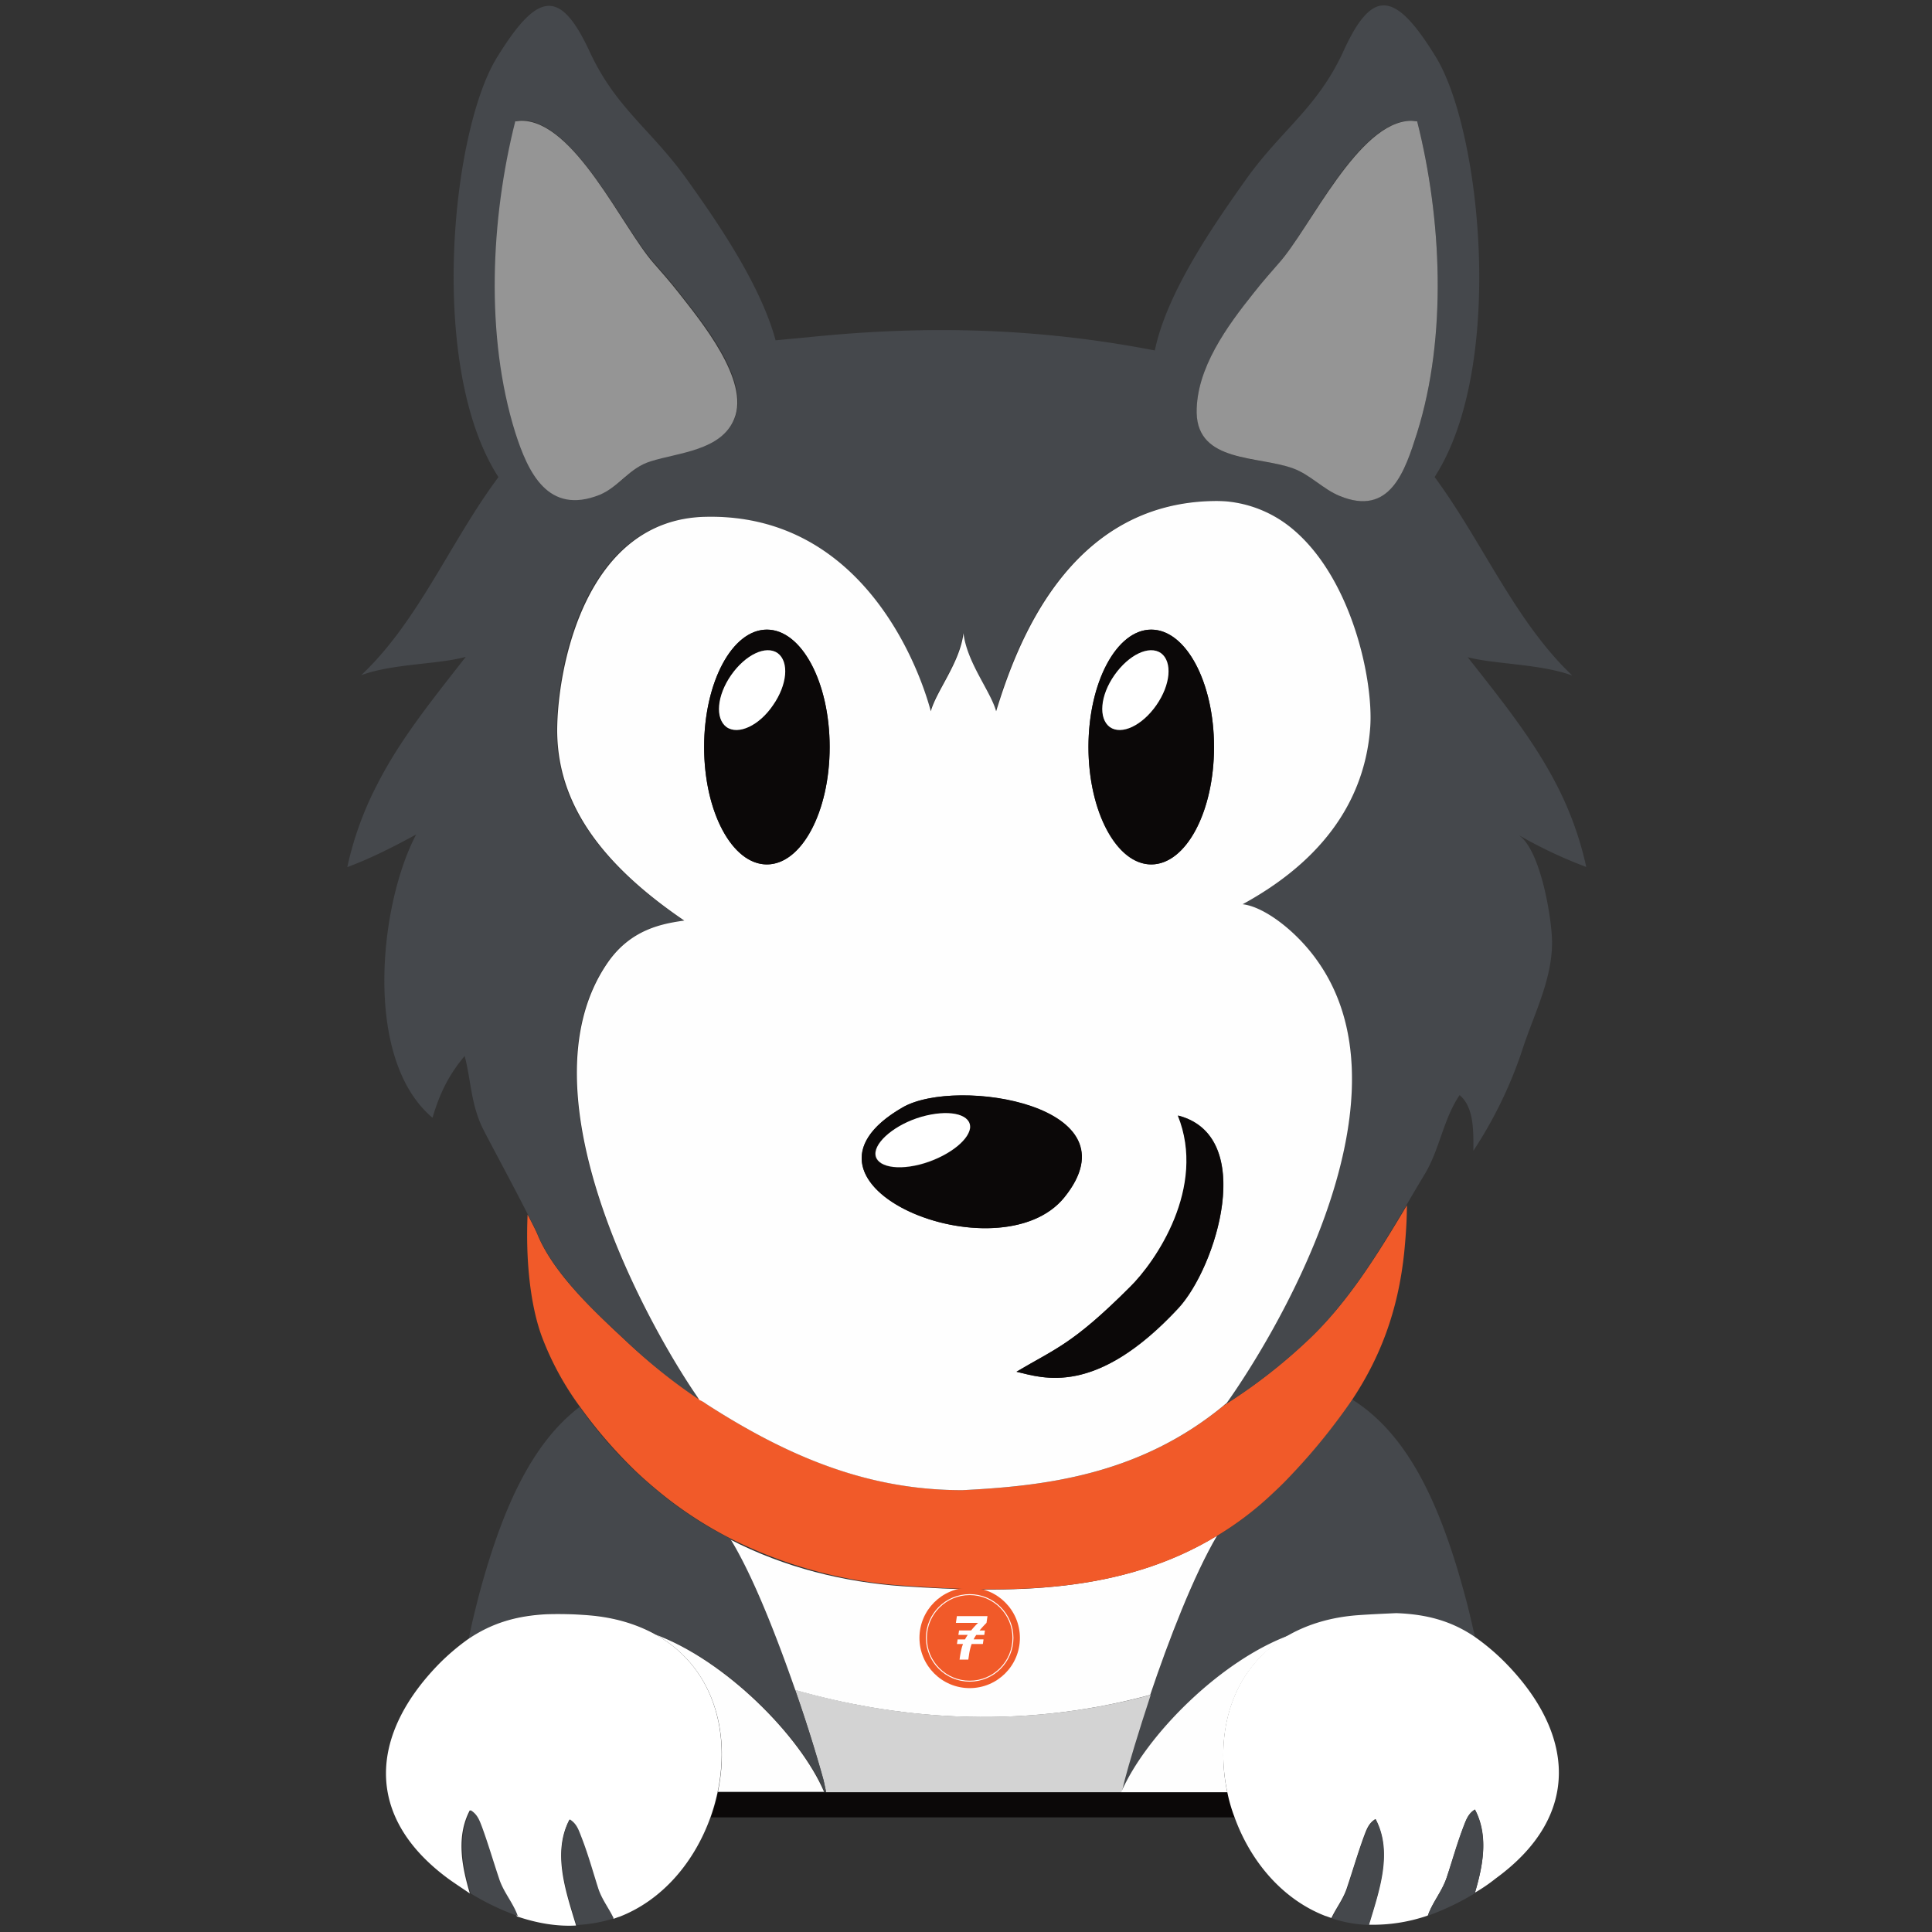 <svg id="Layer_1" data-name="Layer 1" xmlns="http://www.w3.org/2000/svg" viewBox="0 0 1024 1024"><rect x="0" y="0" width="1024" height="1024" fill="#333333" stroke="none"/><defs><style>.cls-1{fill:#45484c;}.cls-2{fill:#d3d3d3;}.cls-3{fill:#fefefe;}.cls-4{fill:#0b0808;}.cls-5,.cls-8{fill:#f15a29;}.cls-6{fill:#959595;}.cls-7{fill:#fff;}.cls-8{stroke:#fff;stroke-miterlimit:10;stroke-width:0.5px;}</style></defs><path class="cls-1" d="M674.3,791.72a183,183,0,0,1-29.22,22.45c-12.44,21.1-25.7,55.46-35.44,84.41-6.76,19.74-11.63,36.79-13.8,45.17,0,0-.81,3.25-1.35,5.68a1,1,0,0,1-.27.82c12.72-30,52.21-69.53,89.27-83.33,9.74-5.41,21.65-9.19,36-10.28a185,185,0,0,1,20.83-.54c16,.54,29,4.33,41.67,12.45-1.63-7-3.25-14.34-5.14-21.37-13-48.7-30-86.57-60.33-105.51-9.2,14.34-20.29,27.05-32.19,39.77C681.06,785,677.81,788.47,674.3,791.72Z"/><path class="cls-2" d="M421.36,895.6c7.3,20.83,12.71,39.23,15.15,48.15,0,0,.81,3.79,1.35,6.23H594.49c0-.27.27-.55.27-.82.54-2.43,1.36-5.68,1.36-5.68,2.16-8.38,7.3-25.43,13.79-45.17C537.68,917.78,472.21,910.21,421.36,895.6Z"/><path class="cls-3" d="M609.64,898.33c9.74-28.94,23-63.3,35.44-84.4C594,845,535.25,844.5,478.17,840.71,447.6,838.55,416,831,386.73,815.82c12.17,19.75,24.89,51.94,34.36,79.81C472.21,910.24,537.68,917.81,609.64,898.33Z"/><path class="cls-3" d="M594.22,950h56.27c-6.76-31.93,2.44-66.55,33-83.33C646.7,880.18,607.21,920,594.22,950c0-.27.27-.55.27-.82a1.36,1.36,0,0,1-.27.82Z"/><path class="cls-1" d="M311.79,856.1c14.34,1.09,26.24,4.87,36,10.28,37.06,13.8,76.56,53.57,89.28,83.33h.81c-.54-2.44-1.35-6.23-1.35-6.23-2.44-8.92-7.85-27.32-15.15-48.15-9.74-27.86-22.19-60.06-34.36-79.81a204,204,0,0,1-34.36-21.91c-5.41-4.33-10.82-8.93-16-13.79a233.07,233.07,0,0,1-29.49-34.09c-26.24,20-41.66,56-53.56,100.63-1.89,7.58-3.79,14.88-5.14,22.46,12.71-8.93,26-12.72,42.2-13.53Q300,855.29,311.79,856.1Z"/><path class="cls-3" d="M347.5,866.38c30.57,17,39.77,51.4,33,83.33h56.27C424.06,920,384.56,880.18,347.5,866.38Z"/><path class="cls-4" d="M594.22,950H380.51a82.74,82.74,0,0,1-3.79,13.25H654.55A107.29,107.29,0,0,1,650.76,950Z"/><path class="cls-5" d="M693,710.56a294.82,294.82,0,0,1-44.36,34.36c-45.18,37.33-96,42.74-138.51,44.9-47.88,0-90.09-16.23-135.81-45.71-1.08-.82-2.43-1.63-3.51-2.44v-.27a281.24,281.24,0,0,1-39.23-30.84c-16.23-15.15-37.33-34.63-46.26-55.19-.81-2.16-3-6.49-5.68-11.63-1.08,23.81,1.35,48.43,7.85,65.47a154.86,154.86,0,0,0,20,36.52A250.54,250.54,0,0,0,337,779.82c5.14,4.86,10.55,9.46,16,13.79a210.32,210.32,0,0,0,34.36,21.91,238.07,238.07,0,0,0,91.44,24.89c57.08,4.06,115.78,4.6,166.91-26.78a172.22,172.22,0,0,0,29.22-22.45c3.51-3.25,6.76-6.5,10-10A319.19,319.19,0,0,0,717,741.4c14.07-21.37,24.08-46,27.32-78.18.81-8.39,1.36-16.5,1.36-24.35C730.3,664.57,714.61,690.27,693,710.56Z"/><path class="cls-1" d="M777.91,348.33c14.34,3.79,38.68,3.51,55.46,9.74-30.3-28.68-47.62-70.88-73-105.24,37.61-58.16,24.62-183.14.82-222.37C739.49-5,727.32-6.6,711.9,27.48c-13.8,29.76-32.46,41.12-51.13,67.1-16.5,23.26-42.2,59.78-48.69,91.16-61.68-11.9-120.66-13.52-183.69-7l-17.31,1.62c-8.12-30-31.66-63.84-47.35-85.75-18.66-26-37.33-37.34-51.13-67.1-15.69-33.81-27.59-32.19-49.23,3-24.08,39-36.79,164.21.81,222.37-25.43,34.09-42.47,76.56-72.77,105,16.77-6.23,41.12-5.68,55.46-9.74-18.13,23.26-34.63,43.55-46.8,67.36a176.3,176.3,0,0,0-16,44.09c12.44-4.6,25.15-11.09,36.52-17.31-19.48,36.79-28.41,119,8.65,150.14,3.79-12.71,8.39-22.45,17.05-32.73,3.51,13.52,3.24,26.24,10.28,39.77,4.32,8.38,16,30,23.26,44.36,2.71,5.14,4.87,9.47,5.68,11.63,8.93,20.56,30,40,46.26,55.19a283,283,0,0,0,38.69,31.11C348.31,710.29,272.3,581,322.07,509.83c12.18-17.31,28.68-20.29,40.31-21.91C311,453,295,419.75,295,387.55c-.27-33.81,14.61-112,78.18-113.62C454.9,271.77,486,350.76,493,377c3-10.82,15.42-25.7,17.32-41.39v0c1.89,15.69,14.34,30.57,17.31,41.39,10.82-35.16,38.15-110.37,115.52-111.45a66,66,0,0,1,7.3.27,62.77,62.77,0,0,1,34.36,14.61c31.65,26.24,43,79.8,41.12,104.69-1.9,31.65-17.86,67.09-67.36,94.14,11.63,1.63,28.94,14.88,40,30.57,53,75.75-26.24,202.62-48.42,233.74-.54.54-1.08.81-1.62,1.35A278.24,278.24,0,0,0,693,710.56c21.65-20.29,37.06-46,52.21-71.42,3.25-5.68,6.5-11.09,9.74-16.5,8.12-13.26,10-29.49,18.67-42.2,7.84,6.49,7.3,19.75,7.3,29.49a227.2,227.2,0,0,0,25.7-52.76c6-18.93,16-37.33,16-57.62,0-12.44-6.22-50.59-18.39-57.35a238.57,238.57,0,0,0,36.52,17.31,177.09,177.09,0,0,0-16-44.09C812.54,391.88,796,371.32,777.91,348.33ZM273.38,64c1.08,0,2.16-.27,3.24-.27,27.87.27,53.57,57.08,70.07,75.47,3.52,4.06,8.39,9.47,13.26,15.69,11.63,14.88,37.87,46.26,29.48,66.82-6.76,16.5-29.48,17.59-44.09,22.46C333.71,248,328.57,258,318,262c-27.33,10.82-37.61-11.9-44.37-33C257.42,178.17,260.39,115.68,273.38,64ZM634.26,218.75c-.27-23.54,16.23-46,30.3-63.58,4.87-6.22,9.74-11.63,13.25-15.69C694.32,120.82,719.74,64,747.88,64c1.08,0,2.16.27,3.25.27,13,51.4,16,113.89,0,165-6.5,20.56-14.34,44.63-41.12,33.54-8.66-3.51-15.69-11.36-24.35-14.61C666.72,241.74,634.8,245.26,634.26,218.75Z"/><path class="cls-6" d="M317.74,262.3c10.56-4.33,15.7-14.34,27.33-17.85,14.61-4.6,37.33-5.68,44.09-22.46,8.39-20.29-17.85-51.94-29.48-66.82-4.87-6.22-9.74-11.63-13.26-15.69C329.92,120.82,304.49,64,276.35,64c-1.08,0-2.16.27-3.24.27-13,51.4-16,113.89,0,165C279.87,250.4,290.42,273.12,317.74,262.3Z"/><path class="cls-6" d="M710,262.84c26.78,11.09,34.62-13,41.12-33.54,16-51.13,13-113.62,0-165-1.09,0-2.17-.27-3.25-.27-27.86.27-53.56,57.08-70.07,75.47-3.51,4.06-8.38,9.47-13.25,15.69-14.07,17.59-30.57,40-30.3,63.58.54,26.51,32.46,22.72,51.13,29.48C694.32,251.48,701.35,259.33,710,262.84Z"/><path class="cls-3" d="M374.28,744.11c45.72,29.48,87.65,45.71,135.81,45.71,42.47-2.16,93.33-7.57,138.51-44.9.54-.54,1.08-.81,1.62-1.35,22.18-31.12,101.45-158,48.42-233.74-11.09-16-28.4-29.22-40-30.57,49.5-27.05,65.46-62.49,67.63-94.14,1.62-24.89-9.74-78.45-41.12-104.69a63.63,63.63,0,0,0-34.36-14.61,66,66,0,0,0-7.3-.27c-77.37,1.08-104.7,76.29-115.52,111.45-3-10.82-15.42-25.7-17.31-41.39v0c-1.89,15.69-14.34,30.57-17.31,41.39-7-26.24-37.88-105.23-119.85-103.07-63.3,1.63-78.18,80.08-78.18,113.62.27,32.2,16,65.47,67.36,100.37-11.63,1.62-28.13,4.6-40.31,21.91-49.77,71.15,26,200.46,48.16,231.84v.27A16.85,16.85,0,0,1,374.28,744.11Zm250.24-50.59c-43.82,47.07-72,36.79-85.76,33.54,20.83-12.44,29.49-14.33,60.33-44.9,13.53-13.26,40.85-52.49,25.43-90.9C666.45,602.08,644.54,671.88,624.52,693.52Zm-14.34-359.8c18.4,0,33.28,27.86,33.28,62.22s-14.88,62.22-33.28,62.22-33.27-27.86-33.27-62.22S592.06,333.72,610.18,333.72ZM478.44,586.93c28.4-16.5,124.71-.81,85.75,47.61C529.84,677.29,407.56,627.78,478.44,586.93Zm-72-253.21c18.39,0,33.27,27.86,33.27,62.22s-14.88,62.22-33.27,62.22S373.2,430.3,373.2,395.94,388.08,333.72,406.48,333.72Z"/><path class="cls-4" d="M564.19,634.54c39.23-48.69-57.08-64.11-85.75-47.61C407.56,627.78,529.84,677.29,564.19,634.54Zm-100.36-23.8c.81-7,13-15.69,26.78-19.21s24.35-.54,23.27,6.76c-.82,7-13,15.69-26.79,19.21C473.3,620.75,463,617.77,463.83,610.74Z"/><path class="cls-4" d="M610.18,458.16c18.4,0,33.28-27.86,33.28-62.22s-14.88-62.22-33.28-62.22-33.27,27.86-33.27,62.22S592.06,458.16,610.18,458.16Zm-21.91-72.77c-6.22-4.33-4.87-16.77,2.43-27.59,7.58-10.82,18.4-16,24.62-11.64s4.87,16.78-2.43,27.6S594.49,389.72,588.27,385.39Z"/><path class="cls-4" d="M406.48,458.16c18.39,0,33.27-27.86,33.27-62.22s-14.88-62.22-33.27-62.22-33.28,27.86-33.28,62.22S388.08,458.16,406.48,458.16Zm-21.37-72.77c-6.23-4.33-4.87-16.77,2.43-27.59,7.57-10.82,18.4-16,24.62-11.64s4.87,16.78-2.44,27.6S391.33,389.72,385.11,385.39Z"/><path class="cls-4" d="M624.25,591.26c15.42,38.14-11.9,77.64-25.43,90.9-30.57,30.57-39.23,32.46-60.06,44.9,14.07,3.25,41.94,13.53,85.76-33.81C644.54,671.88,666.45,602.08,624.25,591.26Z"/><path class="cls-7" d="M409.72,373.76c7.58-10.82,8.66-23,2.44-27.6-6.22-4.32-17.05.82-24.62,11.64s-8.66,23-2.43,27.59C391.33,389.72,402.42,384.58,409.72,373.76Z"/><path class="cls-7" d="M612.89,373.76c7.57-10.82,8.65-23,2.43-27.6-6.22-4.32-17,.82-24.62,11.64s-8.65,23-2.43,27.59C594.49,389.72,605.31,384.58,612.89,373.76Z"/><path class="cls-7" d="M487.36,617.23c13.8-3.52,25.7-12.17,26.79-19.21.81-7-9.47-10-23.27-6.76s-25.7,12.17-26.78,19.21S473.3,620.75,487.36,617.23Z"/><path class="cls-7" d="M719.47,856.1c-14.33,1.09-26.24,4.87-36,10.28-30.56,17-39.76,51.4-33,83.33A80.72,80.72,0,0,0,654.28,963c8.38,23.27,25.16,43.56,48.15,52.48,1.08.27,2.17.81,3.25,1.08,2.7-5.68,6.49-10.28,8.38-16.5,3-8.92,5.68-18.12,8.93-27,1.35-3.52,2.44-6.76,6-8.93,8.93,17.05,2.17,37.06-3,54.11-.27.54-.27,1.35-.54,1.89a88.9,88.9,0,0,0,31.38-4.87c0-.27.27-.54.27-.81,2.7-7,7.3-12.17,9.74-19.48,3-8.92,5.68-18.12,8.92-27,1.36-3.52,2.44-6.76,6-8.93,7.3,13.8,4.32,29.49,0,44.1a90.77,90.77,0,0,0,11.09-7.58c46-33.54,41.39-77.37,4.87-114.43a117.32,117.32,0,0,0-16-13.52C769.25,859.08,756,855.56,740,855,733.81,855.29,727.05,855.56,719.47,856.1Z"/><path class="cls-1" d="M781.7,959.17c-3.52,2.17-4.6,5.41-6,8.93-3.51,8.93-6,18.13-8.92,27-2.44,7.31-7,12.45-9.74,19.48,0,.27-.27.54-.27.81a137.34,137.34,0,0,0,24.89-11.9C786,988.93,789,973.24,781.7,959.17Z"/><path class="cls-1" d="M729.21,964.31c-3.51,2.17-4.6,5.41-6,8.93-3.52,8.93-6,18.13-8.93,27-1.89,6.23-5.68,10.82-8.38,16.51a67.27,67.27,0,0,0,19.75,3.51,17.21,17.21,0,0,1,.54-1.89C731.38,1001.1,738.14,981.36,729.21,964.31Z"/><path class="cls-7" d="M347.5,866.38c-9.74-5.41-21.64-9.19-36-10.28a199.39,199.39,0,0,0-21.64-.54c-16,.81-29.22,4.6-42.2,13.53a119.46,119.46,0,0,0-14.61,12.44C196.55,918.59,192,962.42,237.94,996c3.79,2.71,7.57,5.14,11.09,7.58-4.33-14.61-7.3-30.3,0-44.1,3.52,2.17,4.6,5.41,5.95,8.93,3.52,8.93,6,18.13,8.93,27,2.43,7.31,7,12.45,9.74,19.48,0,.27.27.54.27.81,11.09,3.79,21.64,5.41,31.38,4.87a17.21,17.21,0,0,0-.54-1.89c-5.14-17-11.9-37.06-3-54.11,3.52,2.17,4.6,5.41,6,8.93,3.51,8.93,5.95,18.13,8.92,27,1.9,6.23,5.68,10.82,8.39,16.51,1.08-.27,2.16-.82,3.25-1.09,23-8.92,39.76-29.21,48.15-52.48a108.54,108.54,0,0,0,3.79-13.25C387.27,917.78,378.07,883.43,347.5,866.38Z"/><path class="cls-1" d="M264.45,995.42c-3-8.92-5.68-18.12-8.93-27-1.35-3.52-2.43-6.76-6-8.93-7.3,13.8-4.33,29.49,0,44.1a129,129,0,0,0,24.89,11.9c0-.27-.27-.54-.27-.81C271.48,1007.87,266.62,1002.46,264.45,995.42Z"/><path class="cls-1" d="M308,973.24c-1.36-3.52-2.44-6.76-6-8.93-8.92,17.05-2.16,37.07,3,54.11.27.54.27,1.35.54,1.89a77.53,77.53,0,0,0,19.75-3.51c-2.71-5.69-6.49-10.28-8.39-16.51C314,991.1,311.52,982.17,308,973.24Z"/><circle class="cls-5" cx="513.95" cy="868.12" r="26.62"/><circle class="cls-8" cx="513.95" cy="868.12" r="22.94"/><path class="cls-7" d="M519.18,864.2h2.61c.19,0,.25,0,.22.24-.11.63-.2,1.27-.28,1.9,0,.16-.09.2-.25.2h-3.8a.39.39,0,0,0-.38.2,23.08,23.08,0,0,0-1.19,2l-.07.17h5c.2,0,.28,0,.24.26-.13.64-.21,1.28-.29,1.93,0,.19-.09.25-.3.25H515.2a.25.25,0,0,0-.28.2,29,29,0,0,0-1.29,5.35c-.12.86-.26,1.71-.38,2.57,0,.15-.08.17-.21.17h-4.28c-.06,0-.18.07-.15-.11a45.82,45.82,0,0,1,1.22-6.47c.17-.56.36-1.11.58-1.7h-3c-.18,0-.2-.06-.18-.22.11-.69.22-1.38.31-2.08,0-.15.1-.13.2-.13h3.54c.1,0,.18,0,.24-.11a25.36,25.36,0,0,1,1.41-2.3H508.2c-.2,0-.24,0-.21-.23.11-.63.21-1.25.29-1.88,0-.21.11-.23.28-.23h5.93a.41.41,0,0,0,.37-.18,47.85,47.85,0,0,1,3.33-3.65,1.37,1.37,0,0,1,.2-.13.43.43,0,0,0,0-.07H506.9c-.18,0-.26,0-.22-.23.17-1.05.32-2.11.46-3.16,0-.18.12-.18.26-.18h15.78c.17,0,.22,0,.19.22-.17,1.06-.32,2.12-.47,3.18a.48.48,0,0,1-.17.32c-1.21,1.2-2.37,2.46-3.46,3.78Z"/></svg>